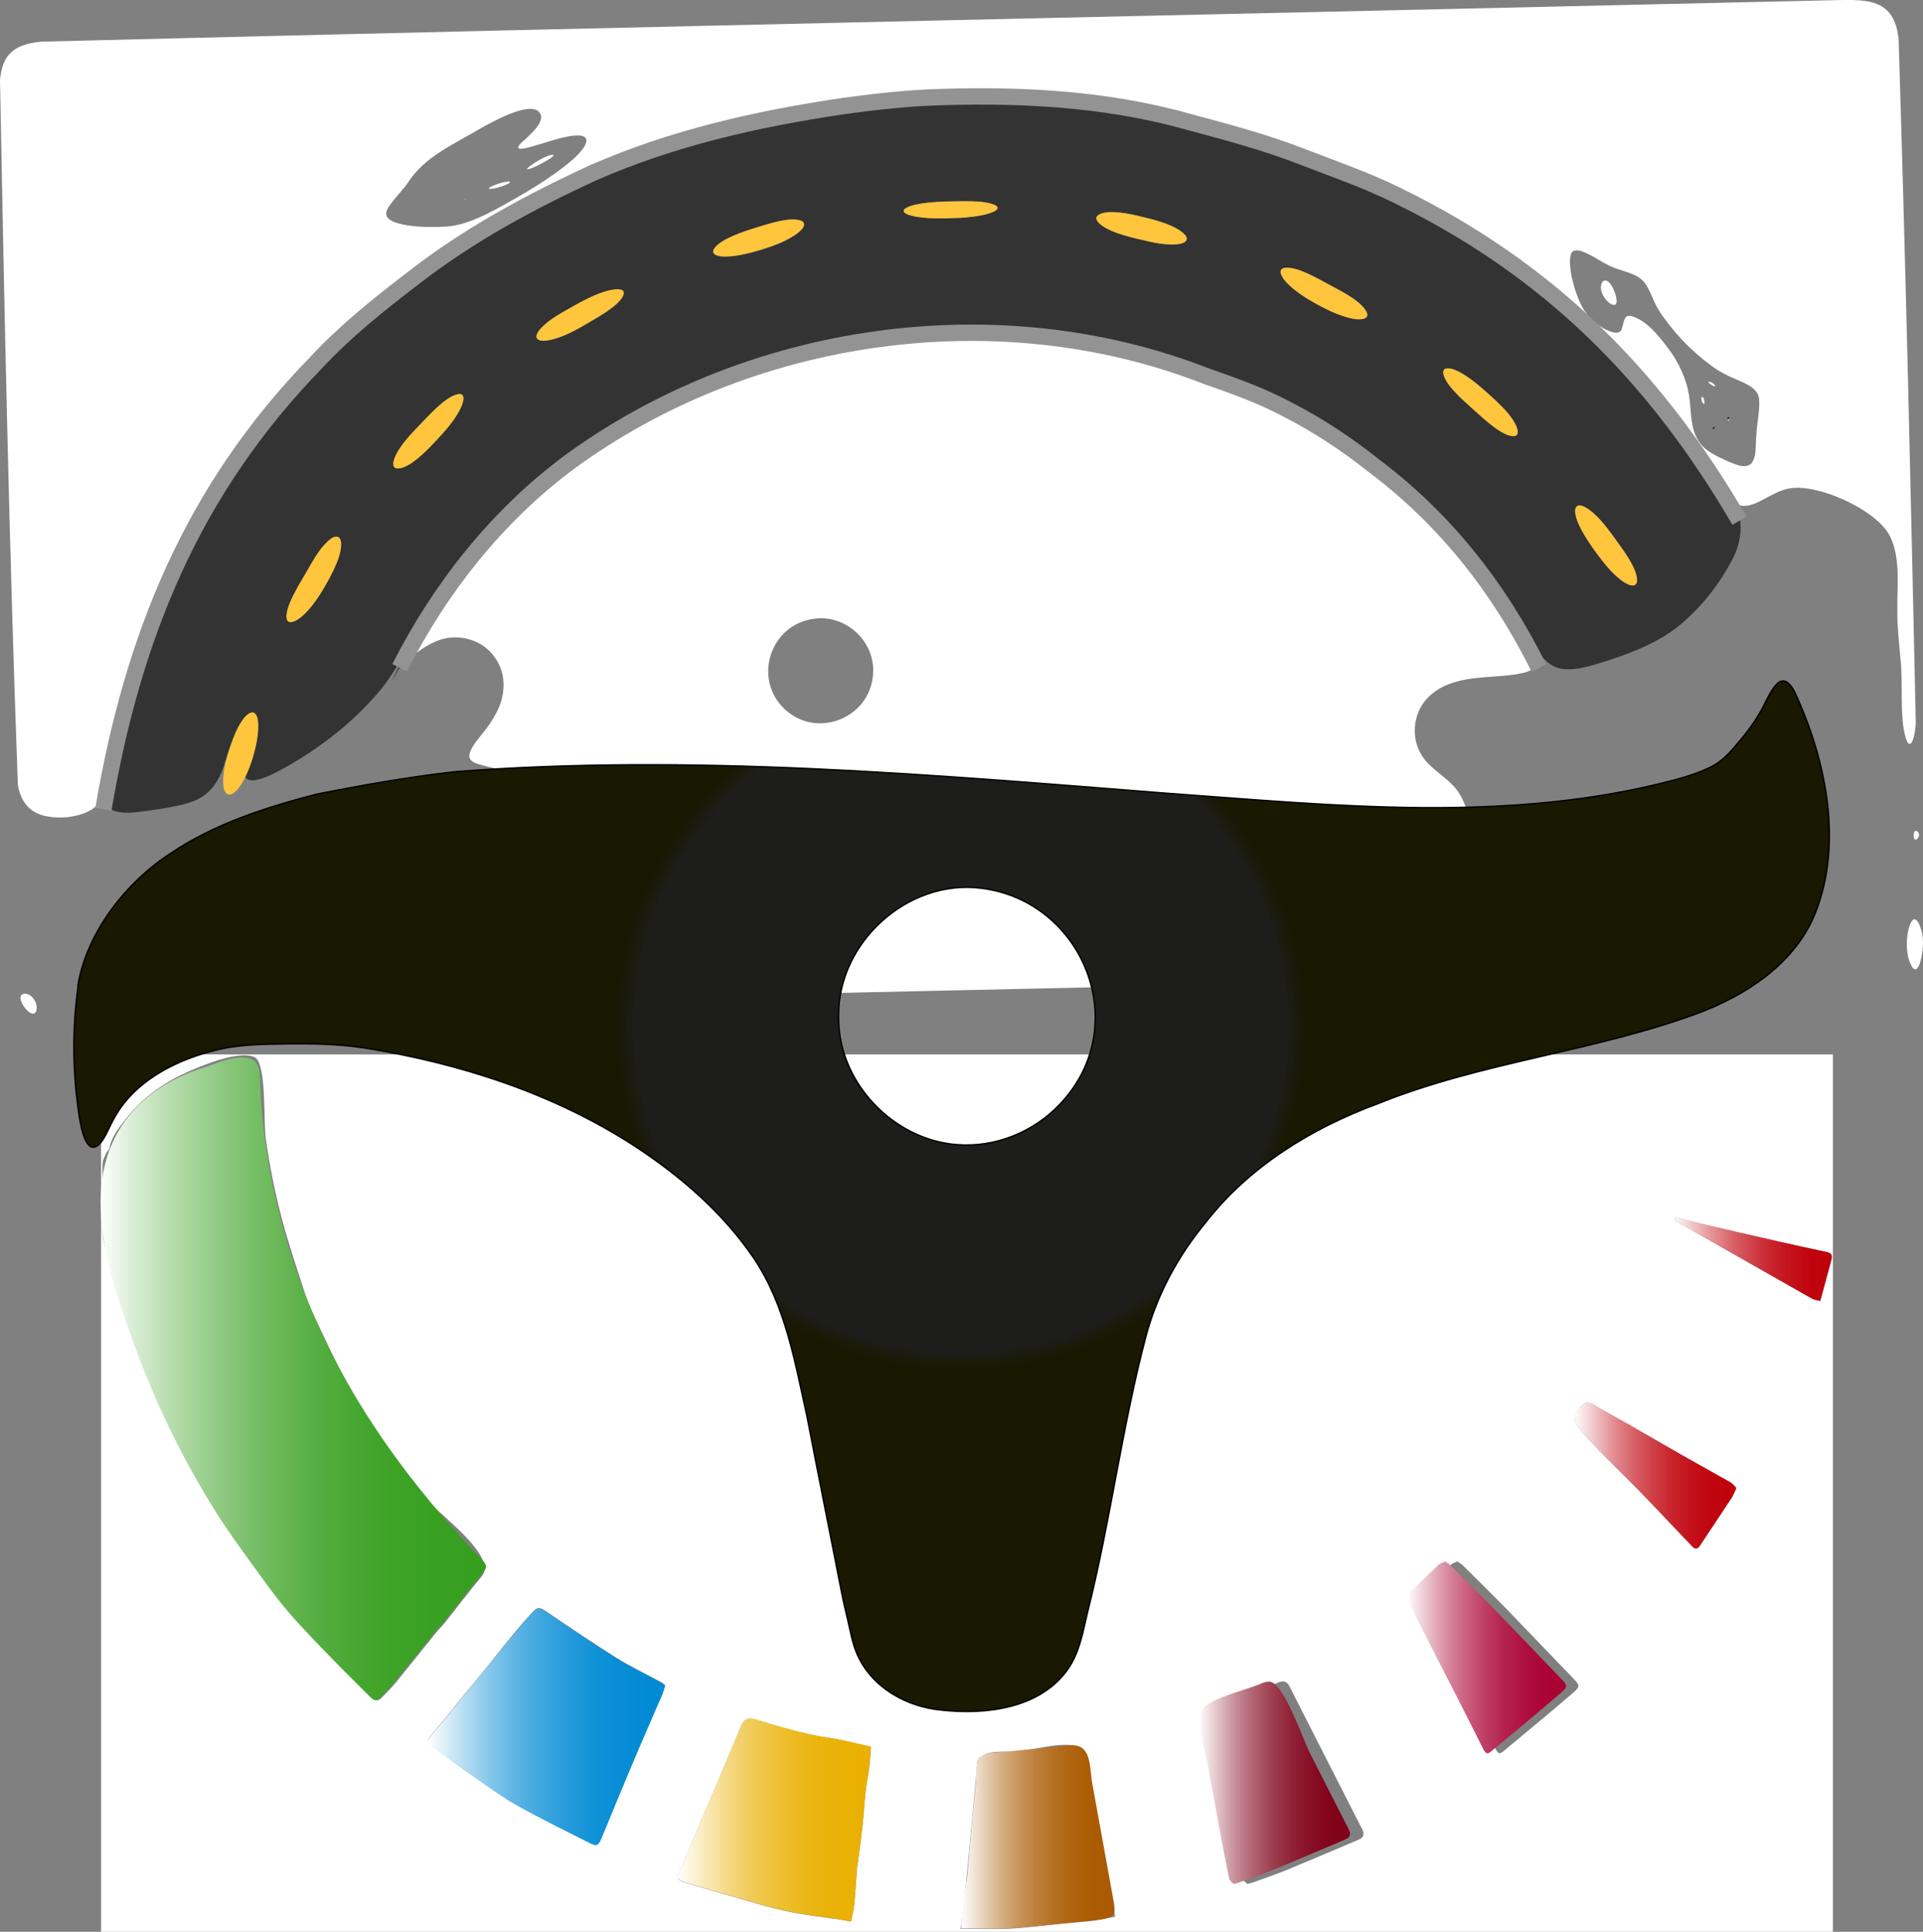 <?xml version="1.0" encoding="UTF-8"?>
<svg id="Camada_1" data-name="Camada 1" xmlns="http://www.w3.org/2000/svg" xmlns:xlink="http://www.w3.org/1999/xlink" viewBox="0 0 1406.92 1413.53">
  <rect x="0" y="0" width="1406.92" height="1413.53" fill="#808080" stroke="none"/>
  <defs>
    <style>
      .cls-1 {
        fill: url(#Gradiente_sem_nome_2);
      }

      .cls-1, .cls-2, .cls-3, .cls-4, .cls-5, .cls-6, .cls-7, .cls-8, .cls-9, .cls-10, .cls-11, .cls-12 {
        stroke-width: 0px;
      }

      .cls-2 {
        fill: #ffc53c;
      }

      .cls-3 {
        fill: #000;
      }

      .cls-13 {
        fill: url(#Gradiente_sem_nome_9);
        stroke: #000;
      }

      .cls-13, .cls-14 {
        stroke-miterlimit: 10;
      }

      .cls-4 {
        fill: url(#Gradiente_sem_nome_6);
      }

      .cls-5 {
        fill: url(#Gradiente_sem_nome);
      }

      .cls-6 {
        fill: url(#Gradiente_sem_nome_7);
      }

      .cls-7 {
        fill: url(#Gradiente_sem_nome_8);
      }

      .cls-8 {
        fill: #333;
      }

      .cls-14 {
        fill: none;
        stroke: #939393;
        stroke-width: 11.97px;
      }

      .cls-9 {
        fill: url(#Gradiente_sem_nome_4);
      }

      .cls-10 {
        fill: #fff;
      }

      .cls-11 {
        fill: url(#Gradiente_sem_nome_5);
      }

      .cls-12 {
        fill: url(#Gradiente_sem_nome_3);
      }
    </style>
    <linearGradient id="Gradiente_sem_nome" data-name="Gradiente sem nome" x1="73.6" y1="-48.08" x2="355.62" y2="-48.08" gradientTransform="translate(0 1057)" gradientUnits="userSpaceOnUse">
      <stop offset="0" stop-color="#fff"/>
      <stop offset=".09" stop-color="#d7ecd2"/>
      <stop offset=".21" stop-color="#add8a3"/>
      <stop offset=".33" stop-color="#89c67b"/>
      <stop offset=".45" stop-color="#6bb859"/>
      <stop offset=".57" stop-color="#54ad40"/>
      <stop offset=".69" stop-color="#44a52d"/>
      <stop offset=".83" stop-color="#3aa123"/>
      <stop offset=".97" stop-color="#379f1f"/>
    </linearGradient>
    <linearGradient id="Gradiente_sem_nome_2" data-name="Gradiente sem nome 2" x1="313.38" y1="206.52" x2="486.67" y2="206.52" gradientTransform="translate(0 1057)" gradientUnits="userSpaceOnUse">
      <stop offset="0" stop-color="#fff"/>
      <stop offset=".04" stop-color="#ebf6fc"/>
      <stop offset=".15" stop-color="#b5ddf2"/>
      <stop offset=".26" stop-color="#84c7ea"/>
      <stop offset=".37" stop-color="#5cb4e3"/>
      <stop offset=".49" stop-color="#3aa5de"/>
      <stop offset=".61" stop-color="#2199da"/>
      <stop offset=".73" stop-color="#0e91d6"/>
      <stop offset=".86" stop-color="#048cd5"/>
      <stop offset="1" stop-color="#008ad4"/>
    </linearGradient>
    <linearGradient id="Gradiente_sem_nome_3" data-name="Gradiente sem nome 3" x1="495.72" y1="274.69" x2="637.27" y2="274.69" gradientTransform="translate(0 1057)" gradientUnits="userSpaceOnUse">
      <stop offset="0" stop-color="#fff"/>
      <stop offset=".04" stop-color="#fdf9eb"/>
      <stop offset=".15" stop-color="#f9e8b5"/>
      <stop offset=".26" stop-color="#f4d984"/>
      <stop offset=".37" stop-color="#f1cc5c"/>
      <stop offset=".49" stop-color="#eec23a"/>
      <stop offset=".61" stop-color="#ecba21"/>
      <stop offset=".73" stop-color="#eab40e"/>
      <stop offset=".86" stop-color="#e9b104"/>
      <stop offset="1" stop-color="#e9b000"/>
    </linearGradient>
    <linearGradient id="Gradiente_sem_nome_4" data-name="Gradiente sem nome 4" x1="703.17" y1="287.13" x2="815.37" y2="287.13" gradientTransform="translate(0 1057)" gradientUnits="userSpaceOnUse">
      <stop offset="0" stop-color="#fff"/>
      <stop offset=".04" stop-color="#f8f2eb"/>
      <stop offset=".15" stop-color="#e6cfb5"/>
      <stop offset=".26" stop-color="#d6b084"/>
      <stop offset=".37" stop-color="#c9955c"/>
      <stop offset=".49" stop-color="#bd803a"/>
      <stop offset=".61" stop-color="#b56f21"/>
      <stop offset=".73" stop-color="#af630e"/>
      <stop offset=".86" stop-color="#ab5c04"/>
      <stop offset="1" stop-color="#aa5a00"/>
    </linearGradient>
    <linearGradient id="Gradiente_sem_nome_5" data-name="Gradiente sem nome 5" x1="877.35" y1="247.51" x2="987.71" y2="247.51" gradientTransform="translate(0 1057)" gradientUnits="userSpaceOnUse">
      <stop offset="0" stop-color="#fff"/>
      <stop offset=".02" stop-color="#f9f3f5"/>
      <stop offset=".14" stop-color="#ddbbc1"/>
      <stop offset=".25" stop-color="#c48994"/>
      <stop offset=".37" stop-color="#af5f6e"/>
      <stop offset=".49" stop-color="#9d3d4f"/>
      <stop offset=".61" stop-color="#902237"/>
      <stop offset=".74" stop-color="#870f26"/>
      <stop offset=".86" stop-color="#81041b"/>
      <stop offset="1" stop-color="#7f0018"/>
      <stop offset="1" stop-color="#8e2010"/>
      <stop offset="1" stop-color="#9a3909"/>
      <stop offset="1" stop-color="#a34c04"/>
      <stop offset="1" stop-color="#a85601"/>
      <stop offset="1" stop-color="#aa5a00"/>
    </linearGradient>
    <linearGradient id="Gradiente_sem_nome_6" data-name="Gradiente sem nome 6" x1="1029.89" y1="155.73" x2="1145.78" y2="155.73" gradientTransform="translate(0 1057)" gradientUnits="userSpaceOnUse">
      <stop offset="0" stop-color="#fff"/>
      <stop offset=".02" stop-color="#fbf3f6"/>
      <stop offset=".14" stop-color="#e8bbc9"/>
      <stop offset=".25" stop-color="#d889a1"/>
      <stop offset=".37" stop-color="#ca5f80"/>
      <stop offset=".49" stop-color="#be3d64"/>
      <stop offset=".61" stop-color="#b5224f"/>
      <stop offset=".74" stop-color="#af0f40"/>
      <stop offset=".86" stop-color="#ab0437"/>
      <stop offset="1" stop-color="#aa0034"/>
      <stop offset="1" stop-color="#aa2022"/>
      <stop offset="1" stop-color="#aa3913"/>
      <stop offset="1" stop-color="#aa4c08"/>
      <stop offset="1" stop-color="#aa5602"/>
      <stop offset="1" stop-color="#aa5a00"/>
    </linearGradient>
    <linearGradient id="Gradiente_sem_nome_7" data-name="Gradiente sem nome 7" x1="1152.22" y1="22.61" x2="1270.37" y2="22.61" gradientTransform="translate(0 1057)" gradientUnits="userSpaceOnUse">
      <stop offset="0" stop-color="#fff"/>
      <stop offset=".02" stop-color="#fcf3f4"/>
      <stop offset=".14" stop-color="#eebbbe"/>
      <stop offset=".25" stop-color="#e1898e"/>
      <stop offset=".37" stop-color="#d75f65"/>
      <stop offset=".49" stop-color="#ce3d44"/>
      <stop offset=".61" stop-color="#c8222b"/>
      <stop offset=".74" stop-color="#c30f18"/>
      <stop offset=".86" stop-color="#c0040e"/>
      <stop offset="1" stop-color="#bf000a"/>
      <stop offset="1" stop-color="#b82006"/>
      <stop offset="1" stop-color="#b23904"/>
      <stop offset="1" stop-color="#ad4c02"/>
      <stop offset="1" stop-color="#ab5600"/>
      <stop offset="1" stop-color="#aa5a00"/>
    </linearGradient>
    <linearGradient id="Gradiente_sem_nome_8" data-name="Gradiente sem nome 8" x1="1224.98" y1="-135.57" x2="1340.11" y2="-135.57" gradientTransform="translate(0 1057)" gradientUnits="userSpaceOnUse">
      <stop offset="0" stop-color="#fff"/>
      <stop offset="0" stop-color="#fefdfd"/>
      <stop offset=".12" stop-color="#f0c2c5"/>
      <stop offset=".25" stop-color="#e38f93"/>
      <stop offset=".37" stop-color="#d86369"/>
      <stop offset=".5" stop-color="#cf3f47"/>
      <stop offset=".62" stop-color="#c8232c"/>
      <stop offset=".75" stop-color="#c31019"/>
      <stop offset=".87" stop-color="#c0040e"/>
      <stop offset="1" stop-color="#bf000a"/>
      <stop offset="1" stop-color="#bf000a"/>
      <stop offset="1" stop-color="#bf000a"/>
      <stop offset="1" stop-color="#b82006"/>
      <stop offset="1" stop-color="#b23904"/>
      <stop offset="1" stop-color="#ad4c02"/>
      <stop offset="1" stop-color="#ab5600"/>
      <stop offset="1" stop-color="#aa5a00"/>
    </linearGradient>
    <radialGradient id="Gradiente_sem_nome_9" data-name="Gradiente sem nome 9" cx="702.97" cy="-305.98" fx="702.97" fy="-305.98" r="271.47" gradientTransform="translate(0 1057)" gradientUnits="userSpaceOnUse">
      <stop offset=".88" stop-color="#1d1d1b"/>
      <stop offset=".89" stop-color="#1c1c14"/>
      <stop offset=".91" stop-color="#1a1a09"/>
      <stop offset=".93" stop-color="#191802"/>
      <stop offset="1" stop-color="#191800"/>
    </radialGradient>
  </defs>
  <g id="Camada_2-2" data-name="Camada 2">
    <g>
      <g>
        <path class="cls-10" d="M1400.23,612.67c.71,3.95,4.54.14,3.64-2.69-.28-1.16-1.69-2.67-2.87-1.72-.95.86-1.01,2.91-.81,4.19l.04.23Z"/>
        <path class="cls-10" d="M1397.8,675.59c-3.37,7.77-3.91,21.84.12,29.91,2.82,6.31,5.35,3.93,6.85-1.18,1.47-4.72,2.79-12.98,1.82-19.44-.34-3.88-4.47-18.21-8.73-9.43l-.06.14Z"/>
        <path class="cls-10" d="M1380.59,7.64c-8.51-8.29-23.04-7.73-35.41-7.57C907,10.25,468.79,19.42,30.72,30.46c-8.62.71-16.02,2.59-21.13,6.66C3.33,41.97,1,49.04,0,58.32c3.23,171.8,6.76,344.2,13.07,515.92,2.13,13.27,9.65,21.68,23.1,23.39,8.32,1.24,17.35.44,25.24-2.51,12.14-4.51,17.32-14.46,20.17-27.94,6.53-41.52,17.75-82.61,34.7-122.44C290.17,17.49,916.37-52.66,1208.57,289.16c18.54,21.43,35,44.83,50.65,68.51,3.45,4.55,6.28,8.54,11.13,11.15,13.02,6.31,25.96-11.61,43.09-11.85,20.91-1.16,61.77,17.45,69.97,36.77,7.16,15.78,4.43,35.3,4.72,53.32-.08,12.24,1.26,22.68,2.25,34.56,2.15,17.14-.76,42.27,3.77,57.86,3.75,12.43,7.31-1.88,7.48-10.75-3.62-166.78-7.34-333.9-12.57-500.63-1.02-8.66-3.51-15.76-8.37-20.37l-.1-.1ZM362.06,153.52c-10.92,5.7-22.38,11.17-34.9,12.22-11.9.81-28.95.6-38.86-3.38-6.85-2.76-7.21-6.74-2.89-12.47,4.08-5.82,9.66-11.16,13.51-16.92,12.24-18.58,32.35-26.98,54.88-40.23,8.38-4.58,38.46-21.31,42.05-8.08.84,5.25-5.57,11.58-9.64,15.42-2.64,2.72-5.81,4.75-7.12,7.44-.67,3.41,11-.63,16.43-2.17,9.47-2.72,20.55-6.88,29.43-6.11,9.92,1.96-.81,12.83-5.13,16.83-16.36,14.45-39.03,27.26-57.57,37.37l-.18.09ZM1287.01,292.06c.69,7.6-1.36,16.18-1.85,23.96-1.1,9.58.54,18.02-4.03,23.32-4.87,3.9-11.06.44-16.45-1.54-4.85-2.16-10.27-4.67-14.67-7.64-6.09-3.96-9.82-10.43-11.42-17.43-2.3-10.2-1.42-21.36-4.73-31.73-1.95-6.43-4.67-12.58-8.14-18.35-4.01-6.64-9.05-12.98-14.18-18.78-3.57-4.06-8.3-8.1-12.3-10.23-4.29-2.18-7.01-3.23-9.24-2-2.19,1.67-2.32,6.11-3.42,8.74-1.48,5.59-8.83,2.26-12.65.27-5.16-2.72-10.09-7.05-13.56-11.73-6.67-8.27-14.23-33.81-10.97-43.2,3.41-7.88,20.22,5.06,26.2,7.74,9.33,5.3,20.86,5.34,27.35,13.05,4.54,5.82,6.22,13.13,10.5,20.27,10.23,15.8,23.6,29.85,38.8,40.96,5.17,3.87,11.07,7.01,16.94,9.4,7.04,3.07,17.14,6.62,17.8,14.79l.02.12Z"/>
        <path class="cls-10" d="M18.24,727.12c-8.33.35,1.4,15.04,6.14,14.6,1.94-.25,2.45-2.36,2.46-4.17.14-4.64-3.64-10.29-8.45-10.43h-.16Z"/>
        <path class="cls-8" d="M1268.01,364.43c-99.11-167.58-286.18-269.98-477.32-289.08C456.61,39.46,134.45,231.08,74.37,573.58c-2.21,19.16,9.38,22.51,26.11,20.65,12.35-1.55,26.47-3.38,38-6.91,14.2-4.28,21.82-14.81,25.92-29.03,2.13-6.9,4.34-14.43,8.29-20.44,8.51-12,7.34,6.61,6.28,12.39-3.33,19.39-.6,25.99,20.18,16.36,29.69-14.92,58.73-36.84,79.89-62.58,8.85-11.17,15.93-24.05,23.05-36.62,164.67-290.5,641.68-297.86,812.15-8.81,7.52,12.07,14.38,29.11,29.05,30.88,10.34,1.41,23.05-2.99,33.39-6.24,19.43-6.31,39.93-14.69,54.79-27.95,14.52-12.56,26.53-28.13,35.59-45.13,7.8-14.46,8.87-30.62,1.04-45.56l-.08-.17ZM218.45,452.81c-8.2,5.79-10.3.49-7.95-7.22,1.65-6.21,6.67-15.06,10.78-22.06,4.03-6.9,7.91-14.04,12.56-20.51,15.21-20.74,19.51-6.91,12.25,9.37-5.97,13.43-15.96,31.86-27.5,40.33l-.14.1ZM338.16,296.01c-4.02,11.02-16.73,24.09-25.77,33.22-3.95,4-8.84,8.2-12.87,10.54-5.1,3.32-13.72,5.71-11.5-2.73,1.74-5.96,5.92-11.74,11.82-18.48,6.96-7.47,13.99-15.07,21.55-21.91,7.87-7.25,21.3-13.97,16.83-.79l-.06.16ZM456.34,215.32c-3.6,9.31-20.35,17.36-29.74,23.17-8.37,4.83-18.5,9.99-27.52,10.86-14.35.67-2.35-11.68,6.66-17.18,4.82-3.16,10-6,15.05-8.83,3.68-2.05,7.39-4.04,11.2-5.81,6.53-3.18,25.18-9.99,24.37-2.3l-.02.09ZM583.95,170.39c-10.83,8.81-38.38,17.06-52.81,17.5-10.32.22-12.71-4.28-4.14-10.14,5.37-3.92,15.74-7.92,24.23-10.52,7.11-2.21,14.3-4.56,21.62-5.83,11.21-2.17,21.5.35,11.24,8.88l-.14.12ZM725.06,155.59c-4.74,1.75-13.01,3.13-21.51,3.58-10.59.51-23.5.93-33.52-.78-11.99-2.05-11.53-6.22-.53-8.67,11.54-2.61,28.32-2.63,41.14-2.51,9.02-.04,27.88,2.99,14.57,8.33l-.15.06ZM866.43,177.45c-7.96,4.02-26.55-.71-36.77-3.29-8.73-2.16-18.8-4.99-25.07-10.36-8.43-8.01,7.25-8.98,12.54-8.35,7.99.53,16.03,2.69,24.22,4.74,3.16.82,6.4,1.73,9.45,2.78,7.45,2.47,22.64,9.77,15.72,14.42l-.1.05ZM1000.08,231.82c-7.92,7.38-36.76-8.9-45.82-14.67-6.11-3.55-23.98-17.85-14.82-21.05,10.4-1.31,23.82,7.55,33.47,12.4,7.31,4.01,29.95,15.31,27.21,23.25l-.04.07ZM1106.85,319.2c-8.07-.45-21-12.4-28.12-18.86-6.55-6.04-26.08-22.22-22.27-29.81,8.65-6.17,35.31,20.16,42.13,26.76,4.29,4.44,7.99,8.66,10.57,14.05,2.31,4.98,1.4,7.98-2.21,7.86h-.1ZM1195.88,428.21c-11.8,1.99-32.42-29.08-38.21-39.11-2.49-4.44-9.52-18.89-1.99-19.27,7.05,1.15,13.98,9.07,19.9,16.36,5.17,7.18,28.82,36.05,20.39,41.99l-.08.03Z"/>
        <path class="cls-8" d="M1273.01,381.51c-.52-.86-4.21-7.37-4.29-7.56,1.21,2.1,3.18,5.55,4.3,7.56h0Z"/>
        <path class="cls-10" d="M1265.05,306.22c.47.54-.62,2.78-.8,1.41-.03-.63.45-1.65.72-1.47l.08.06Z"/>
        <path class="cls-3" d="M1264.95,306.48c-.07.59-.48.61-.76.06-.29-.5-.16-1.27.17-1.39.53-.06.6.68.6,1.1l-.02.22Z"/>
        <path class="cls-10" d="M1254.84,282.46c-.5.86-4.72-1.95-4.96-2.76-.13-.37.44-.47,1.28-.25,1.32.38,3.16,1.53,3.68,2.92v.09Z"/>
        <path class="cls-3" d="M1254.34,312.42c.67.14-.88,2.01-1.15,1.38-.14-.61.45-1.31,1.02-1.39h.13Z"/>
        <path class="cls-10" d="M1245.38,290.44c1.23-.29,2.14,4.54,1.27,5.09-.76.24-2.77-3.84-1.37-5.04l.1-.05Z"/>
        <path class="cls-8" d="M1263.25,364.26c-4.54-6.96-12.43-19.18-17.09-26.48,2.49,3.93,13.91,21.64,17.09,26.48h0Z"/>
        <path class="cls-8" d="M1246.02,337.83c-.36-.52-1.54-2.18-1.85-2.58.33.49,1.83,2.59,1.85,2.59h0Z"/>
        <path class="cls-2" d="M1197.68,425.76c-2.31,8.14-15.98-4.28-20.79-9.91-2.61-2.95-5.05-6.07-7.41-9.25-6.33-8.35-16.03-22.52-16.91-31.11-.83-5.45,2.36-7.18,7.41-4.26,7.73,4.38,14.54,13.19,20.17,20.9,6.33,9.11,18.17,23.5,17.55,33.53l-.02.1Z"/>
        <path class="cls-10" d="M1182.22,216.58c3.22,12.23-8.01,5.16-10.47-3.14-1.21-3.03-.28-9.93,4.25-7.74,3.03,1.86,5.17,7.05,6.16,10.63l.07.25Z"/>
        <path class="cls-8" d="M1129.26,490.03c-25.77-52.26-64.04-99.36-106.15-137.11-5.86-5.31-6.25-5.61-.22-.02,38.58,35.01,71.98,76.27,98.36,123.64,2.37,3.99,6.49,11.52,8.01,13.48h0Z"/>
        <path class="cls-10" d="M1147.14,653.2c-6.43-7.93-16.66-11.41-26.48-15.78-15.24-7.19-33.3-16.4-41.83-31.28-5.27-9.97-7.07-21.94-14.81-30.33-6.26-7.2-15.74-12.43-21.8-20.21-10.31-12.93-9.33-32.76,2.04-44.68,5.65-6.16,13.31-9.98,21.36-12.16,15.42-4.54,37.11-2.8,51.15-7.04,9.58-2.97,7.85-11.07,4.16-18.53-2.86-6.04-7.58-13.57-12.17-21.14-4.1-6.72-8.33-13.48-12.61-20.04-178.73-261.33-636.55-242.9-793.39,32.16-3.26,5.69-8.71,15.6-9.44,18.83-.26.9-.35,1.56-.24,1.96.55,1.28,2.42-.38,3.34-.89,5.46-4.06,12.92-10.63,21.98-14.55,15.23-6.89,34.38-2.2,43.83,11.8,8.62,11.98,7.67,28.01.65,40.72-.92,1.77-1.94,3.5-3.01,5.19-4.57,8.35-19.05,21.12-16.09,27.91,1.31,2.18,3.32,3.01,5.98,3.93,5.07,1.62,10.77,2.61,16.23,4.37,7.9,2.41,14.85,7.03,19.99,13.4,7.15,8.82,13.1,18.5,22.12,25.54,9.13,7.57,21.01,13.61,25.88,25.27,8.67,18.9-2.62,39.85-19.21,50.09-17.15,10.93-37.81,9.93-57.87,12.28-25.77,3.47-51.19,9.45-76.79,13.99-6.38,1.24-13.13,2.64-18.87,5.31-7.08,3.17-14.82,9.95-10.02,16.97,5.69,7.68,21,7.95,30.85,7.63,275.45-6.22,550.86-12.15,826.3-18.44,7.82-.37,14.75-1.55,20.4-4.45,11.08-5.11,16.75-18.3,19.56-30.31,2.55-10.19,4.79-19.11-1.12-27.38l-.08-.11ZM638.74,493.61c-2.37,32.06-41.3,47.32-64.72,25.22-23.64-22.42-10.23-62.39,22.09-66.14,23.43-2.97,44.52,17.2,42.64,40.72v.2Z"/>
        <path class="cls-2" d="M1094.84,293.58c5.98,5.75,12.13,12.1,14.87,19.05.93,2.66,1.41,5.35-1.25,6.36-8.01,1.58-22.54-12.21-29.53-18.46-5.24-4.72-10.67-9.43-15.33-14.67-8.92-9.64-11.9-20.02,1.02-15.14,10.93,4.76,20.78,14.28,30.04,22.68l.18.17Z"/>
        <path class="cls-2" d="M1000.23,229.38c.84,2.94-2.15,4.14-4.59,4.21-5.98.76-19.33-4.03-27.13-8.32-10.03-4.97-25.68-14.39-30.41-22.75-5.41-9.96,9.03-6.46,14.82-3.96,4.65,1.81,9.79,4.45,14.77,7.14,9.99,5.8,28.43,13.58,32.51,23.58l.03.1Z"/>
        <path class="cls-2" d="M866.99,171.88c2.47,2.74,1.07,5.15-2,6.03-4.23,1.73-15.77.88-23.48-1.02-11.4-2.65-30.99-6.5-38.01-14.24-.99-1.13-1.82-2.61-1.17-4.04,4.38-6.13,22.25-2.54,29.61-.86,11.26,2.7,27.79,6.38,34.97,14.02l.08.1Z"/>
        <path class="cls-2" d="M729.15,150.81c2.49,2.45-2.31,4.19-4.2,4.93-5.42,2.12-17.17,3.63-25.77,3.84-5.38.21-10.84.29-16.22.15-8.53.15-31.41-3.1-17.46-8.7,8-2.75,18.7-3.27,27.9-3.56,9.97-.19,29.26-1.18,35.68,3.29l.06.05Z"/>
        <path class="cls-8" d="M718.46,68.94c-182.95,1.44-366.79,69.03-494.6,201.86-4.39,4.51-7.07,7.28-7.81,8.04.6-.72,3.49-3.57,7.8-8.06,127.72-132.92,311.59-200.53,494.62-201.85h0Z"/>
        <path class="cls-2" d="M586.96,161.85c6.06,4.85-10.29,13.56-17.15,16.27-3.64,1.49-7.47,2.81-11.26,4-10.44,3.11-20.86,6.14-30.54,5.42-13.74-1.55-1.53-10.64,5.41-13.67,5.05-2.48,11.44-4.74,17.32-6.58,10.23-2.96,27.33-9.43,36.13-5.49l.08.05Z"/>
        <path class="cls-2" d="M456.27,213.45c1.43,7.49-18.4,18.27-25.65,22.64-5.81,3.39-11.93,6.9-17.9,9.36-4.68,1.93-19.67,7.29-20.26.66.38-5.5,11.18-12.98,17.73-16.81,11.51-6.67,29-17.16,41.15-17.65,1.78-.02,4.03.09,4.9,1.73l.03.07Z"/>
        <path class="cls-10" d="M405.02,113.39c.91,1.68-18.35,11.81-19.47,10.31.1-1.47,15.06-11.32,19.44-10.35l.03.04Z"/>
        <path class="cls-8" d="M286.75,498.32c2.74-4.37,7.7-13.78,10.92-19.46,23-41.96,51.46-78.62,84.29-111.32,5.66-5.74,4.05-4.19-.82.65-37.34,36.66-71.99,82.36-94.41,130.15l.02-.02Z"/>
        <path class="cls-10" d="M357.68,137.83c0-.39,1.06-1.07,2.74-1.82,2.42-1.09,5.94-2.25,8.63-2.78.89-.17,5.2-1.03,3.92.42-1.28,1.28-8.19,3.79-12.29,4.39-.94.06-2.48.53-3-.16v-.05Z"/>
        <path class="cls-10" d="M356.91,138.54c.2-.14.88-.48.65-.35-.1.06-.75.42-.63.35h-.02Z"/>
        <path class="cls-10" d="M341.26,145.5c.07.05-2.43.91-2.39.79.62-.38,1.72-.67,2.35-.79h.03Z"/>
        <path class="cls-2" d="M336.27,288.3c4.41-.1,2.82,6.44.5,10.84-2.81,5.69-6.7,10.9-10.88,15.77-7.14,7.97-15.8,17.58-23.71,23.16-4.88,3.78-17.58,9.41-13.68-2.35,2.82-7.67,9.6-15.43,15.81-21.92,8.09-8.05,21.84-24.68,31.87-25.51h.1Z"/>
        <path class="cls-8" d="M248.71,710.36c.3,6.38.79,17.09,1.21,23.78-.04-3.1-1-21.27-1.21-23.79h0Z"/>
        <path class="cls-2" d="M242.92,393.64c8.87-4.46,7.22,8.06,4.51,15.43-2,5.66-4.68,10.92-7.61,16.25-4.6,8.22-9.81,16.82-16.54,23.48-5.99,6.27-16.48,11.62-13.01-2.38,1.46-6.19,6.55-15.33,10.79-22.54,7.31-11.91,11.87-22.91,21.75-30.18l.1-.06Z"/>
        <path class="cls-8" d="M112.67,733.93c-2.33-1.37-17.37-1.99-17.4,2.01.14,1.96,6.7,4.1,10.59,3.48,2.17.09,11.2-2.77,6.95-5.42l-.14-.07Z"/>
        <path class="cls-8" d="M176.26,727.67c-33.17,12.26,1.27,10,16.26,9.73,7.23-.17,14.46-.34,21.69-.5,13.32-.65,25.54.85,35.27-6.92,6.1-5.05,5.7-12.96-1.93-16.35-3.66-1.74-8.44-2.13-13.88-1.51-6.77.76-14.73,2.96-21.99,4.77-11.9,3.05-23.69,6.53-35.2,10.7l-.21.08Z"/>
        <path class="cls-8" d="M212.52,287.91c1.32-1.53,3.57-4.06,4.97-5.61-.12.16-4.97,5.65-4.97,5.61h0Z"/>
        <path class="cls-8" d="M205.12,296.63c-.05.07,6.63-7.75,7.36-8.64-2.1,2.49-5.36,6.3-7.36,8.64h0Z"/>
        <path class="cls-8" d="M197.89,305.49c1.93-2.41,5.09-6.32,7.16-8.84-.76.99-7.15,8.85-7.16,8.84h0Z"/>
        <path class="cls-8" d="M188.56,317.6c1.05-1.34,8.19-10.56,9.33-12.05-2.61,3.39-6.85,8.86-9.33,12.05h0Z"/>
        <path class="cls-8" d="M188.6,317.56s-2.1,2.94-2.27,3.1c.63-.89,1.63-2.26,2.27-3.1h0Z"/>
        <path class="cls-2" d="M170.36,580.64c10.87-6.44,21.75-43.41,17.82-55.9-2.36-7.24-8.4-1.57-10.93,2.32-4.87,6.7-9.1,19.11-11.58,28.53-2.18,7.07-3.59,19.87-.98,23.68,1.23,2.28,3.2,2.78,5.56,1.44l.11-.06Z"/>
      </g>
      <g>
        <path class="cls-14" d="M75.65,592.16c21.46-126.28,64.94-233.52,155.29-326.46,21.47-23.21,46.2-42.93,71.23-62.09,40.24-31.4,85.5-55.87,131.71-77.14,58.09-25.54,119.34-39.34,182.24-48.73,20.02-2.83,40.25-5.07,60.43-6.25,64.61-2.79,130.3,0,192.82,17.61,28.66,7.71,57.21,15.26,84.86,26.15,22.81,8.79,45.93,16.79,67.9,27.69,110.99,54.11,188.62,131.94,250.51,238.06"/>
        <path class="cls-14" d="M106.52,737.45c-1.63.04-3.25.07-4.88.11"/>
        <path class="cls-14" d="M249.13,714.77c-.6,20.91-15.09,19.83-32.65,20.21-15.28.35-30.56.69-45.83,1.03"/>
        <path class="cls-14" d="M1125.93,488.79c-29.06-58.44-68.47-108.7-120.76-148.02-19.97-15.86-41.14-29.89-63.94-41.48-18.81-10.04-38.83-17.08-58.96-24.15-152.5-59.61-335.02-33.2-466.77,63.81-52.44,39.32-93.54,91.48-123.12,149.65"/>
      </g>
    </g>
  </g>
  <g>
    <g id="Camada_2-3" data-name="Camada 2">
      <g>
        <path class="cls-10" d="M73.97,1413.53v-642h1267v642H73.97ZM188.37,775.53c-.6-.9-1.3-1.6-2-1.9-11.7-5.6-40,6.6-50.6,11.4-16.6,7.6-31.9,18.7-43.2,33.1-5.2,6.6-11,13.4-12.6,22.3-.2,1.2-1.7,2-2.2,3.2-1.1,2.5-2.6,5.1-2.7,7.6-.3,14.8-.1,29.7-.1,44.5,0,7.1.6,13.7,3.4,20.7,14.1,35.4,22,72.7,37.3,107.8,36.7,84.3,92,152.8,156.3,217.4,2,2,4.1,3.8,6.8,1.1,3.6-3.7,7.3-7.3,10.6-11.3,10-12.2,19.7-24.5,29.6-36.7,2-2.5,4.3-4.6,6.3-7.1,9.1-11.4,17.8-23,27.2-34.2,11.8-14.2-30.1-44.7-38.2-54.1-10.5-12.3-19.4-25.9-29.6-38.5-11.8-14.7-21.2-30.8-30.1-47.2-9-16.7-16.8-34-24.9-51.1-2.3-4.9-4.5-9.9-6.2-15.1-5.9-18.4-12.3-36.8-17.2-55.5-5-18.9-9.2-39.5-11.9-59.4-1.5-11.4.3-47.6-6-57ZM486.67,1233.23c-1-.8-2.1-1.9-3.4-2.6-10.9-5.9-22.1-11.2-32.6-17.8-17.2-10.8-34-22.2-50.8-33.6-4.9-3.3-6.5-3.8-10.6.7-5.6,6.1-11,12.4-16.2,18.8-7.2,8.8-14.2,17.9-21.4,26.7-4.3,5.3-8.7,10.5-13,15.7-7.3,9-14.4,18.2-21.9,27-4.2,5-4.9,6,.2,10,9.7,7.7,19.7,14.9,29.9,21.9,10.6,7.4,21.1,15,32.3,21.3,17.1,9.6,34.8,18.1,52.3,27,5,2.5,6.3,1.9,8.5-3.3,8-19.4,16-38.7,24.1-58,6.6-15.6,13.5-31.2,20.2-46.8.9-1.8,1.5-4.1,2.4-7ZM622.67,1406.03c.9-4.8,1.9-8.5,2.3-12.3.9-9.5,1.5-19.1,2.2-28.7.1-.8.4-1.6.5-2.4,1.1-8.7,2.3-17.3,3.3-26,.9-8.7,1.4-17.5,2.4-26.2.6-5.7,1.9-11.4,2.6-17.1.6-5.2.9-10.4,1.3-15.1-10.9-2.4-20.7-5.1-30.6-6.5-18.7-2.7-36.7-8.3-54.7-13.7-4.7-1.4-7.8.2-9.6,4.6-3.6,8.5-7.1,17.1-10.7,25.6-6.2,14.6-12.4,29.1-18.6,43.7-5.2,12.1-10.1,24.3-15.5,36.4-2.8,6.2-2.9,6.6,3.2,9,.8.3,1.6.5,2.4.8,17.1,5,34.3,10.2,51.5,15.1,8.6,2.4,17.3,4.6,26,6.3,9.9,1.9,19.9,3,29.8,4.5,3.8.4,7.6,1.2,12.2,2ZM791.67,1279.43c-1-.7-2.4-1.2-4.3-1.8-10.9-3.2-31.4,2.9-42.9,3.9-6.5.6-18.1-.7-23.9,2.2-7,3.4-5.5,6.2-6.4,15.6-1,9.4-9.9,112-11.6,112,12.8,0,24.4.5,36-.1,13.2-.7,26.3-2.5,39.4-3.7,7.6-.7,15.2-1.3,22.7-2.2,4.7-.6,9.3-1.7,15.2-2.9-4.8-29.8-10.1-59.5-15.9-89.2-1.4-7.2-2.8-14.4-4.2-21.6-1.4-7-1-10.1-4.1-12.2ZM912.47,1378.53c2.3-.6,3.4-.8,4.5-1.2,8.2-3,16.5-5.8,24.6-9.1,17.5-7.2,35-14.7,52.4-22.1,3.6-1.5,4.5-3.9,2.7-7.5-17.8-34.9-35.5-69.9-53.3-104.8-1.8-3.5-4.3-4.4-8.2-2.7-14.5,6.3-29.2,12.2-43.7,18.6-1.9.9-4.4,4-4.1,5.7,1.5,11.3,3.7,22.4,5.7,33.6,2.6,14.6,5.3,29.2,8,43.8,2.6,13.9,5.2,27.9,8.1,41.8.4,1.5,2.4,2.8,3.3,3.9ZM1066.27,1142.53c-1.9.9-3.7,1.4-4.8,2.4-7.4,6.9-14.8,13.9-21.8,21.2-1,1.1-1,4.3-.2,5.9,11.5,22.8,23.2,45.6,34.8,68.3,6.7,13.2,13.5,26.4,20.1,39.7,1.3,2.6,2.6,3.9,5.2,1.7,16.9-14.1,34-28.1,50.7-42.5,6.2-5.3,5.8-5.9.1-11.8-15.5-16-30.8-32.2-46.3-48.2-11.3-11.6-22.8-22.9-34.3-34.3-1.1-.9-2.4-1.6-3.5-2.4ZM1270.37,1088.83c-1.3-1.3-2.4-3-3.9-3.9-11.6-6.6-23.3-13-34.9-19.6-12.6-7.2-25.1-14.5-37.7-21.7-8.9-5.1-18-9.8-26.7-15.1-5.6-3.4-8.4-3.3-11.8,2.3-1.2,1.9-2.4,4.1-2.9,6.3-.4,1.7-.2,4.1.8,5.3,5.4,6.5,10.9,13,16.8,19,9.6,10,19.6,19.5,29.2,29.4,13.1,13.5,25.9,27.2,38.9,40.8,2.1,2.2,3.9,2,5.6-.6,7.6-11.6,15.4-23.1,23.1-34.8,1.2-2.1,2.1-4.4,3.5-7.4ZM1225.87,890.93c-.3.7-.6,1.3-.8,2,10.7,6.1,21.5,12.2,32.2,18.4,22.7,13,45.4,25.9,68.2,38.8,1.7,1,3.9,1.2,6.2,1.8,2.9-10.4,5.6-20.1,8.1-29.8.8-3,.9-5.1-3.4-6-22.2-4.7-44.2-9.8-66.3-14.8-14.8-3.4-29.5-6.9-44.2-10.4Z"/>
        <path class="cls-5" d="M351.07,1139.53c6.2,6.4,5.9,7,.1,13.9-9.3,11.2-18.1,22.8-27.2,34.2-2,2.5-4.3,4.6-6.3,7.1-9.9,12.2-19.6,24.5-29.6,36.7-3.3,4-6.9,7.6-10.5,11.3-2.7,2.7-4.8.9-6.8-1.1-8.9-9-18-17.8-26.8-26.9-11.3-11.7-22.8-23.3-33.4-35.7-8.6-10-16.3-20.9-24.1-31.6-9.7-13.4-19.5-26.8-28.3-40.7-24.5-39-44.8-80.6-60.4-124-12.4-34.5-25.8-72.5-24-109.7,2.3-47.4,32.2-78.6,76-92.1,9.1-2.8,27.3-11.5,36.2-4.6,1.1.8,2,1.9,2.6,3.3,1.5,3.3,1.6,7,1.7,10.6.8,30.1,5.2,59.8,12,89.1,23.3,101.2,77.3,185.6,148.8,260.2Z"/>
        <path class="cls-1" d="M486.67,1233.23c-1,2.9-1.5,5.2-2.4,7.3-6.7,15.6-13.6,31.1-20.2,46.8-8.2,19.3-16.1,38.7-24.1,58-2.2,5.3-3.6,5.8-8.5,3.3-17.5-8.9-35.2-17.5-52.3-27-11.2-6.3-21.7-13.9-32.3-21.3-10.1-7.1-20.2-14.2-29.9-21.9-5.1-4-4.4-5-.2-10,7.5-8.8,14.6-18,21.9-27,4.3-5.3,8.7-10.4,13-15.7,7.2-8.9,14.2-17.9,21.4-26.7,5.3-6.4,10.6-12.7,16.2-18.8,4.1-4.5,5.7-4,10.6-.7,16.8,11.4,33.6,22.8,50.8,33.6,10.5,6.5,21.7,11.8,32.6,17.8,1.3.5,2.4,1.6,3.4,2.3Z"/>
        <path class="cls-12" d="M622.67,1406.03c-4.5-.8-8.3-1.6-12.2-2.2-9.9-1.5-20-2.6-29.8-4.5-8.8-1.7-17.4-3.9-26-6.3-17.2-4.9-34.3-10-51.5-15.1-.8-.2-1.6-.5-2.4-.8-6.1-2.4-6-2.8-3.2-9,5.4-12,10.3-24.3,15.5-36.4,6.2-14.6,12.4-29.1,18.6-43.7,3.6-8.5,7.1-17,10.7-25.6,1.8-4.3,4.9-6,9.6-4.6,18,5.4,36,11,54.7,13.7,9.9,1.4,19.7,4.2,30.6,6.5-.4,4.7-.7,10-1.3,15.1-.7,5.7-2,11.4-2.6,17.1-1,8.7-1.4,17.5-2.4,26.2-.9,8.7-2.2,17.3-3.3,26-.1.8-.5,1.6-.5,2.4-.7,9.6-1.3,19.1-2.2,28.7-.4,4-1.4,7.7-2.3,12.5Z"/>
        <path class="cls-9" d="M792.07,1279.33c6.2,5,5.5,17.2,7.1,25.9,2.9,16,5.8,31.9,8.7,47.9,2.1,11.4,4.1,22.9,6.2,34.3,2.7,14.6,2.4,15.7-12.8,17.6-7.5.9-15.1,1.5-22.7,2.2-13.1,1.3-26.3,3-39.4,3.7-11.6.6-23.2.1-36,.1.6-6.4,1-12.4,1.7-18.4.8-6.6,1.9-13.1,2.7-19.6.9-7.9,1.4-15.8,2.1-23.7,1.3-14.3,2.6-28.6,4.1-42.9.5-4.5-.2-15.8,2.4-19.4,3.8-5.4,10.3-4.4,17.5-5.1,16.4-1.6,32.9-3.2,49.3-4.8,4.1-.4,7,.5,9.1,2.2Z"/>
        <path class="cls-11" d="M902.47,1378.53c-.9-1.1-2.9-2.4-3.2-4-2.9-13.9-5.5-27.8-8.1-41.8-2.7-14.6-5.3-29.2-8-43.8-1.7-9.3-9.5-30-3.7-38.1,6-8.3,32.3-14.3,41.9-18.4,2.5-1.1,5.1-2.2,7.8-1.9,10.1,1.2,24.2,42.2,28.7,51.2,9.6,18.9,19.2,37.9,28.9,56.8,1.9,3.7.9,6-2.7,7.5-17.5,7.4-34.9,14.9-52.4,22.1-8.1,3.3-16.4,6.1-24.6,9.1-1.1.5-2.3.7-4.6,1.3Z"/>
        <path class="cls-4" d="M1057.27,1142.53c1.1.8,2.4,1.5,3.5,2.5,11.5,11.4,23,22.7,34.3,34.3,15.5,16,30.9,32.2,46.3,48.2,5.7,5.9,6.1,6.5-.1,11.8-16.7,14.4-33.7,28.4-50.7,42.5-2.6,2.2-3.9.8-5.2-1.7-6.6-13.3-13.4-26.5-20.1-39.7-11.6-22.8-23.4-45.5-34.8-68.3-.8-1.6-.8-4.8.2-5.9,7.1-7.3,14.4-14.3,21.8-21.2,1.1-1.1,2.9-1.6,4.8-2.5Z"/>
        <path class="cls-6" d="M1270.37,1088.83c-1.4,3-2.3,5.3-3.6,7.3-7.6,11.6-15.4,23.2-23.1,34.8-1.7,2.6-3.5,2.8-5.6.6-13-13.6-25.8-27.3-38.9-40.8-9.6-9.9-19.6-19.5-29.2-29.4-5.9-6.1-11.4-12.5-16.8-19-1-1.2-1.1-3.6-.8-5.3.5-2.2,1.7-4.3,2.9-6.3,3.4-5.5,6.1-5.7,11.8-2.3,8.7,5.3,17.8,10,26.7,15.1,12.6,7.2,25.1,14.6,37.7,21.7,11.6,6.6,23.3,13,34.9,19.6,1.6,1,2.7,2.7,4,4Z"/>
        <path class="cls-7" d="M1225.87,890.93c14.8,3.5,29.5,7,44.3,10.4,22.1,5.1,44.1,10.1,66.3,14.8,4.3.9,4.2,3,3.4,6-2.6,9.7-5.3,19.4-8.1,29.8-2.3-.6-4.4-.8-6.2-1.8-22.8-12.9-45.5-25.9-68.2-38.8-10.7-6.1-21.5-12.2-32.2-18.4.1-.7.4-1.3.7-2Z"/>
      </g>
    </g>
    <g id="Camada_1-2" data-name="Camada 1">
      <path class="cls-13" d="M56.97,721.03c6.6-38.9,35.1-75.4,67.8-96.6,32.1-21.7,69.5-33.6,106.7-43.3,33.4-6.6,66.9-12.5,100.7-16.4,173.2-13.4,347.3,2,520.1,15.6,123.8,8.9,251,22.6,372.7-9.6,8.9-2.4,18.2-5.3,26.4-9.4,7.2-3.5,12.5-8.7,17.6-14.7,6.6-7.6,13.1-15.6,18.2-24.5,6.3-9.6,14.4-37.1,25.6-16.3,23.6,50.3,36.8,114.4,13.3,167.1-15.6,33.2-47.6,54.3-80.9,67.4-77.1,29.1-160.8,36.4-237.1,67.3-48.3,17.8-94,45.8-125.9,86.8-20.3,24.5-35.8,53.1-43.9,83.9-17.4,66.1-25.8,134.8-42.5,201.1-3.4,14.3-5.8,29.4-14.3,41.7-20.2,29-60,33.8-92.6,30.2-25.5-2.3-50.9-16.5-61.6-40.5-3.6-8-5-16.7-7-25.2-1.2-5.2-2.5-10.4-3.6-15.6-8.7-44.6-17.7-89.1-26.3-133.7-8.8-39.8-15.8-81.6-39.1-116-22.5-33-53.1-59.5-86.3-81.3-59.6-38.9-128.8-61.1-198.7-72.3-22.7-3.4-45.5-3.2-68.4-2.7-14.4.3-28.9,1.3-42.8,5.1-29,7.7-58.2,23.2-72.4,50.7-3.4,5.7-8.4,21.1-15.5,19.5-1.3-.4-2.5-1.5-3.5-3.1-1.5-2.2-2.3-4.8-3.2-7.6-2.4-8.6-3.4-17.5-4.4-26.4-3.1-26.8-2.6-54.2,1.1-81l-.2-.2ZM613.57,743.93c-.7,47.4,39.4,90,86.5,93.6,28.1,2.3,56.3-9.3,75.3-29.5,54.5-57.1,17.3-149-57.6-158.1-53.6-6.8-105,39.7-104.2,93.8v.2Z"/>
    </g>
  </g>
</svg>